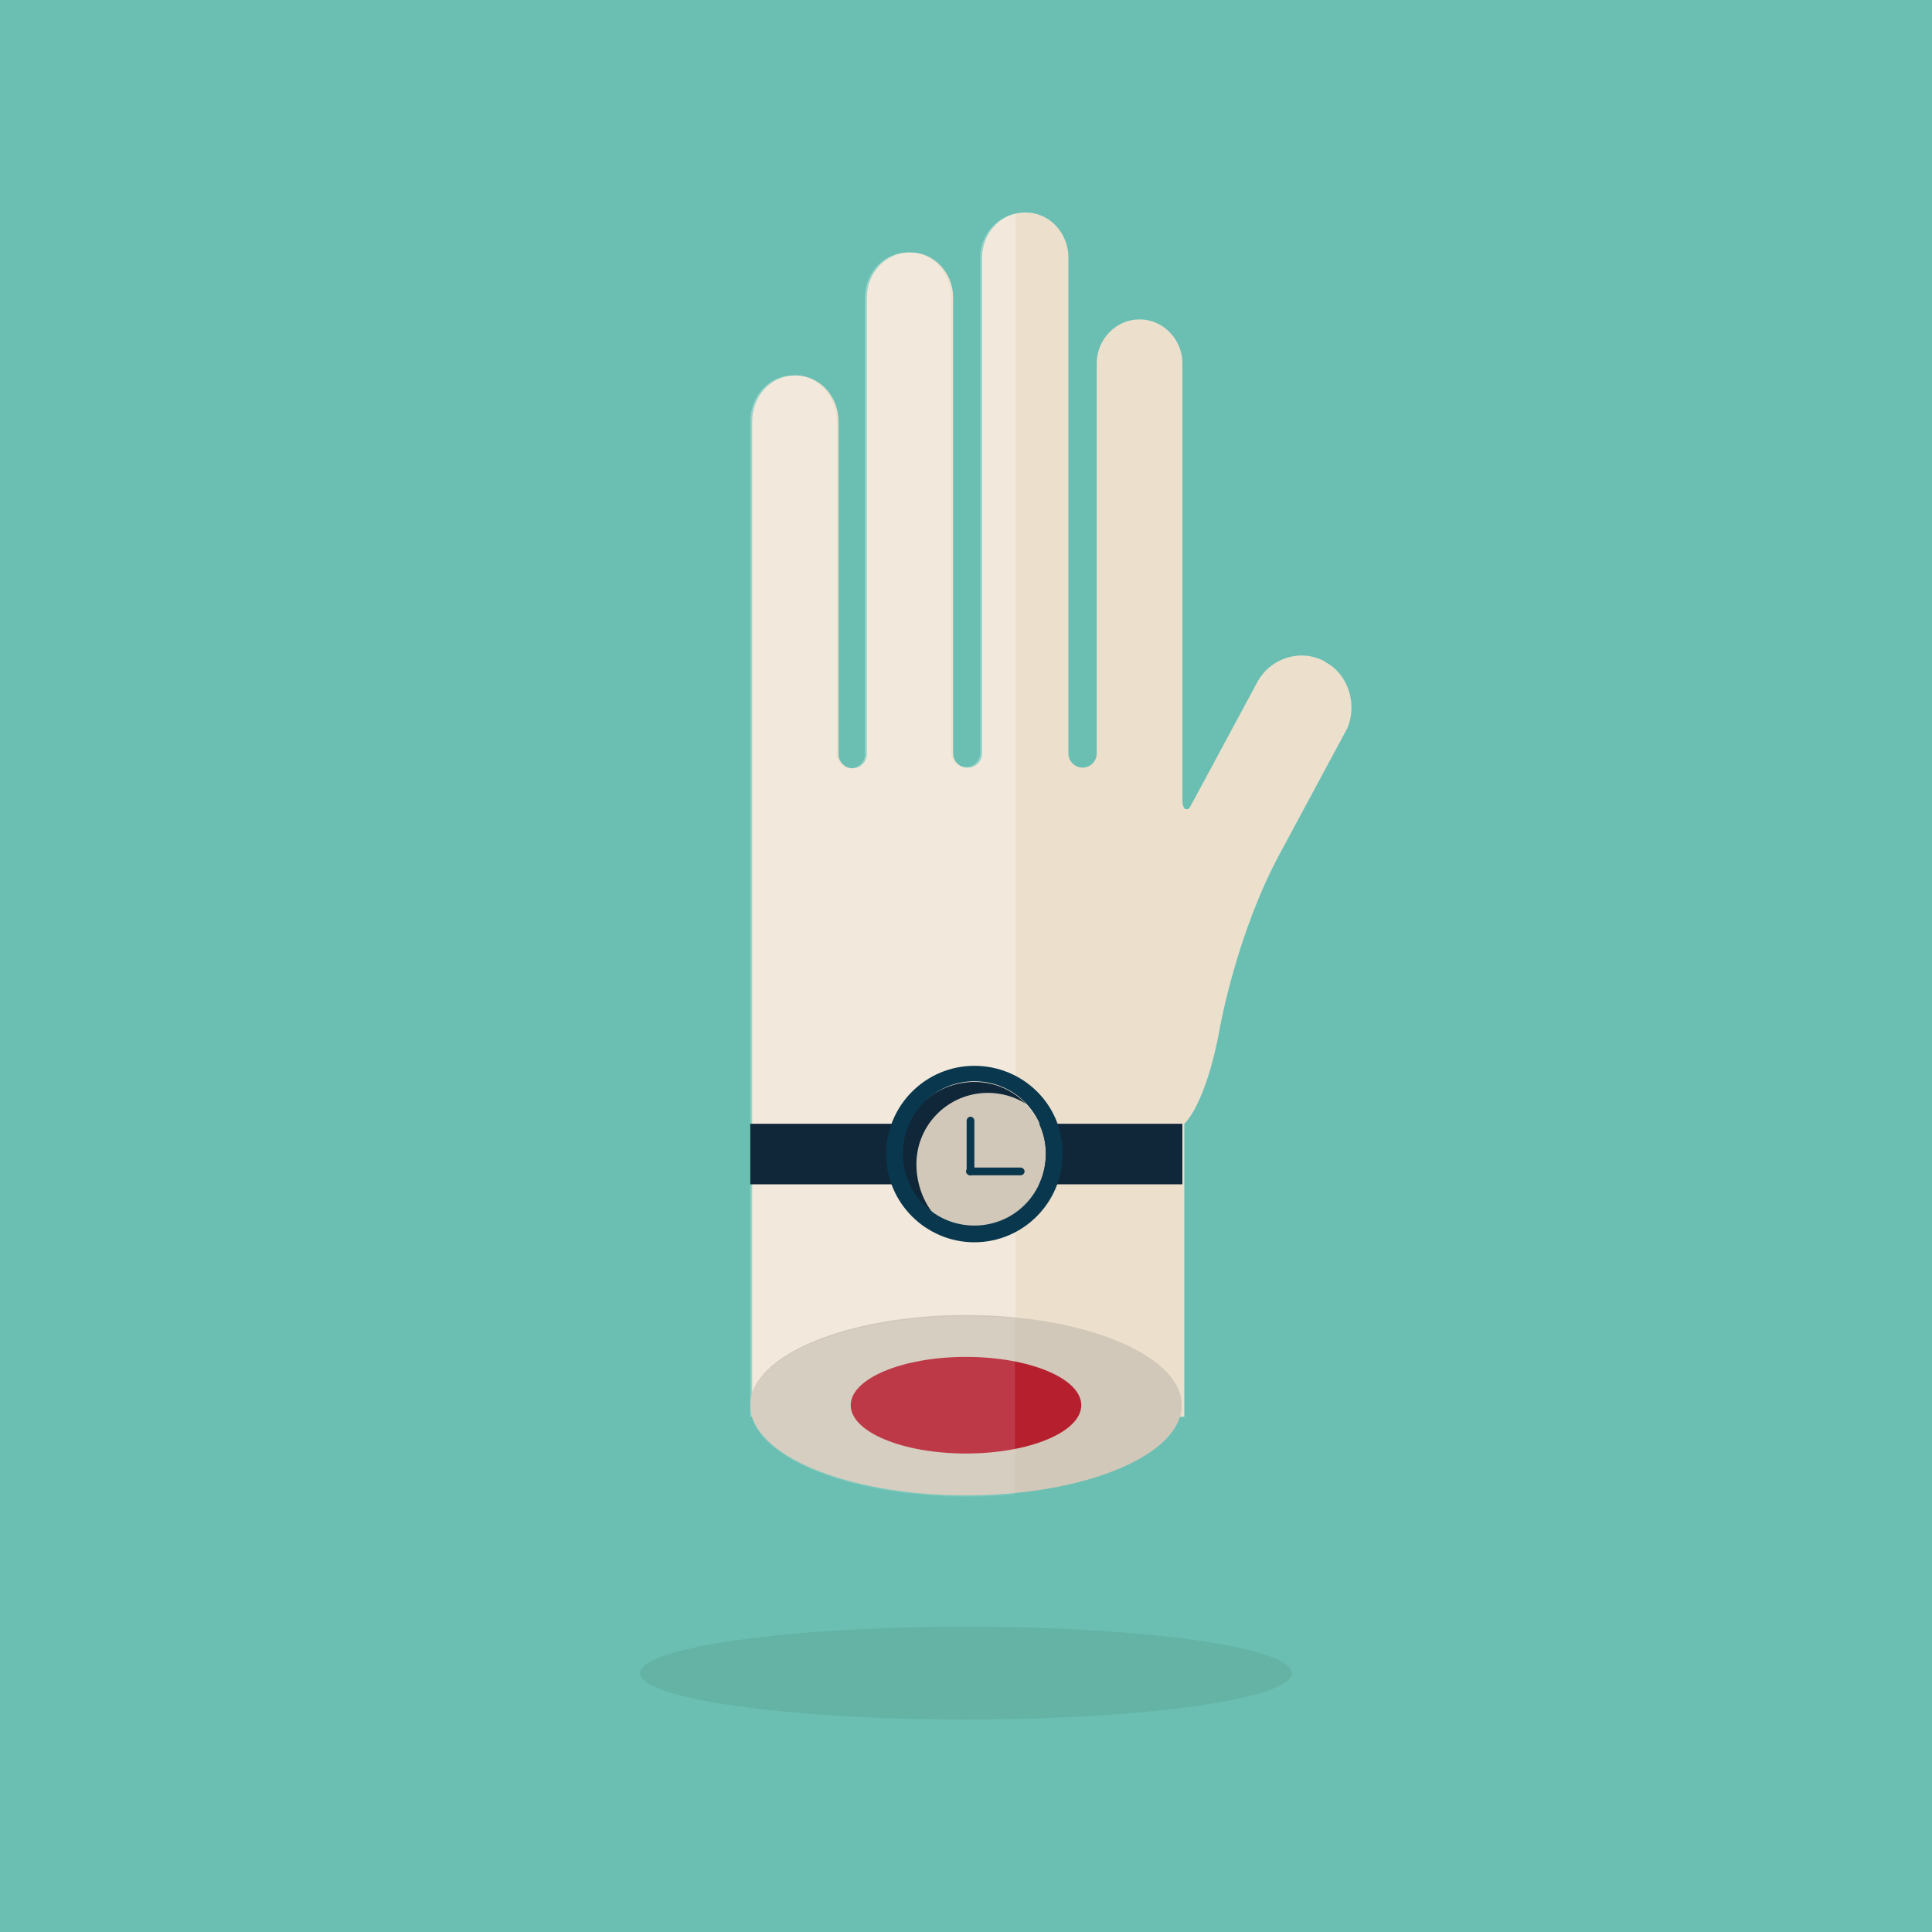 <?xml version="1.0" encoding="utf-8"?>
<!-- Generator: Adobe Illustrator 18.0.0, SVG Export Plug-In . SVG Version: 6.00 Build 0)  -->
<!DOCTYPE svg PUBLIC "-//W3C//DTD SVG 1.1//EN" "http://www.w3.org/Graphics/SVG/1.1/DTD/svg11.dtd">
<svg version="1.1" id="Layer_1" xmlns="http://www.w3.org/2000/svg" xmlns:xlink="http://www.w3.org/1999/xlink" x="0px" y="0px"
	 viewBox="0 0 300 300" enable-background="new 0 0 300 300" xml:space="preserve">
<rect fill="#6ABFB2" width="300" height="300"/>
<g>
	<path fill="#ECE0CD" d="M205.8,102.8l-0.1-0.1c-3.7-2-8.3-0.6-10.4,3.1l-10.5,19.5c-0.3,0.6-0.9,0.3-0.9,0.2
		c-0.3-0.4-0.3-1.1-0.3-1.1v-2.6v-5.9v-2.6V56.4c0-3.7-3-6.8-6.6-6.8h-0.1c-3.6,0-6.6,3.1-6.6,6.8v56.9l0,0v3.7c0,1.2-1,2.2-2.2,2.2
		l0,0c-1.2,0-2.2-1-2.2-2.2v-3.7l0,0V40c0-3.9-3-7-6.6-7h-0.2c-3.6,0-6.6,3.1-6.6,7v69l0,0v8c0,1.2-1,2.2-2.2,2.2h-0.1
		c-1.2,0-2.2-1-2.2-2.2v-3.7l0,0V46.2c0-3.9-3-7-6.6-7h-0.2c-3.6,0-6.6,3.1-6.6,7v67.2l0,0v3.7c0,1.2-1,2.2-2.2,2.2l0,0
		c-1.2,0-2.2-1-2.2-2.2v-3.7l0,0v-4v-0.3l0,0V65.4c0-3.9-3-7.1-6.6-7.1h-0.2c-3.6,0-6.6,3.1-6.6,7.1v48l0,0V220h67.1v-45.5
		c0,0,3.4-2.9,5.6-15.3c0,0,2.6-14.3,9.1-26.4l0,0l10.6-19.7C210.8,109.4,209.4,104.7,205.8,102.8z"/>
	<path opacity="0.29" fill="#FFFFFF" enable-background="new    " d="M157.6,33.2c-3,0.6-5.4,3.4-5.4,6.7v69l0,0v8
		c0,1.2-1,2.2-2.2,2.2h-0.1c-1.2,0-2.2-1-2.2-2.2v-3.7l0,0V46.2c0-3.9-3-7-6.6-7h-0.2c-3.6,0-6.6,3.1-6.6,7v67.2l0,0v3.7
		c0,1.2-1,2.2-2.2,2.2l0,0c-1.2,0-2.2-1-2.2-2.2v-3.7l0,0v-4v-0.3l0,0V65.4c0-3.9-3-7.1-6.6-7.1h-0.2c-3.6,0-6.6,3.1-6.6,7.1v48l0,0
		V220h41.2V33.2H157.6z"/>
	<ellipse fill="#D1C8B9" cx="150" cy="218.2" rx="33.5" ry="14"/>
	<ellipse fill="#B51F2E" cx="150" cy="218.2" rx="17.9" ry="7.5"/>
	<rect x="116.5" y="174.5" fill="#102639" width="67.1" height="9.4"/>
	<circle fill="#D1C8B9" cx="151.3" cy="179.2" r="11.1"/>
	<path fill="#102639" d="M142.3,180.8c0-6.2,5-11.1,11.1-11.1c2.1,0,4.2,0.6,5.9,1.7c-2-2.1-4.8-3.4-8-3.4c-6.2,0-11.5,5-11.5,11.1
		c0,4.1,2.2,7.8,5.5,9.8C143.4,186.8,142.3,183.8,142.3,180.8z"/>
	<path fill="#09374D" d="M151.3,165.5c-7.6,0-13.7,6.2-13.7,13.7c0,7.6,6.2,13.7,13.7,13.7c7.6,0,13.7-6.2,13.7-13.7
		C165.1,171.6,158.9,165.5,151.3,165.5z M151.3,190.3c-6.2,0-11.1-5-11.1-11.2s5-11.2,11.1-11.2c6.2,0,11.1,5,11.1,11.2
		C162.4,185.3,157.5,190.3,151.3,190.3z"/>
	<path fill="#09374D" d="M151.3,181.9c0,0.3-0.3,0.6-0.6,0.6l0,0c-0.3,0-0.6-0.3-0.6-0.6v-7.9c0-0.3,0.3-0.6,0.6-0.6l0,0
		c0.3,0,0.6,0.3,0.6,0.6V181.9z"/>
	<path fill="#09374D" d="M150.6,182.5c-0.3,0-0.6-0.3-0.6-0.6l0,0c0-0.3,0.3-0.6,0.6-0.6h7.9c0.3,0,0.6,0.3,0.6,0.6l0,0
		c0,0.3-0.3,0.6-0.6,0.6H150.6z"/>
	<path opacity="0.12" fill="#FFFFFF" enable-background="new    " d="M157.6,204.7c-2.5-0.2-5-0.3-7.6-0.3c-18.5,0-33.5,6.3-33.5,14
		c0,7.7,15,14,33.5,14c2.7,0,5.1-0.1,7.6-0.3V204.7z"/>
	<ellipse opacity="0.69" fill="#61AEA0" enable-background="new    " cx="150" cy="259.8" rx="50.6" ry="7.2"/>
</g>
</svg>
